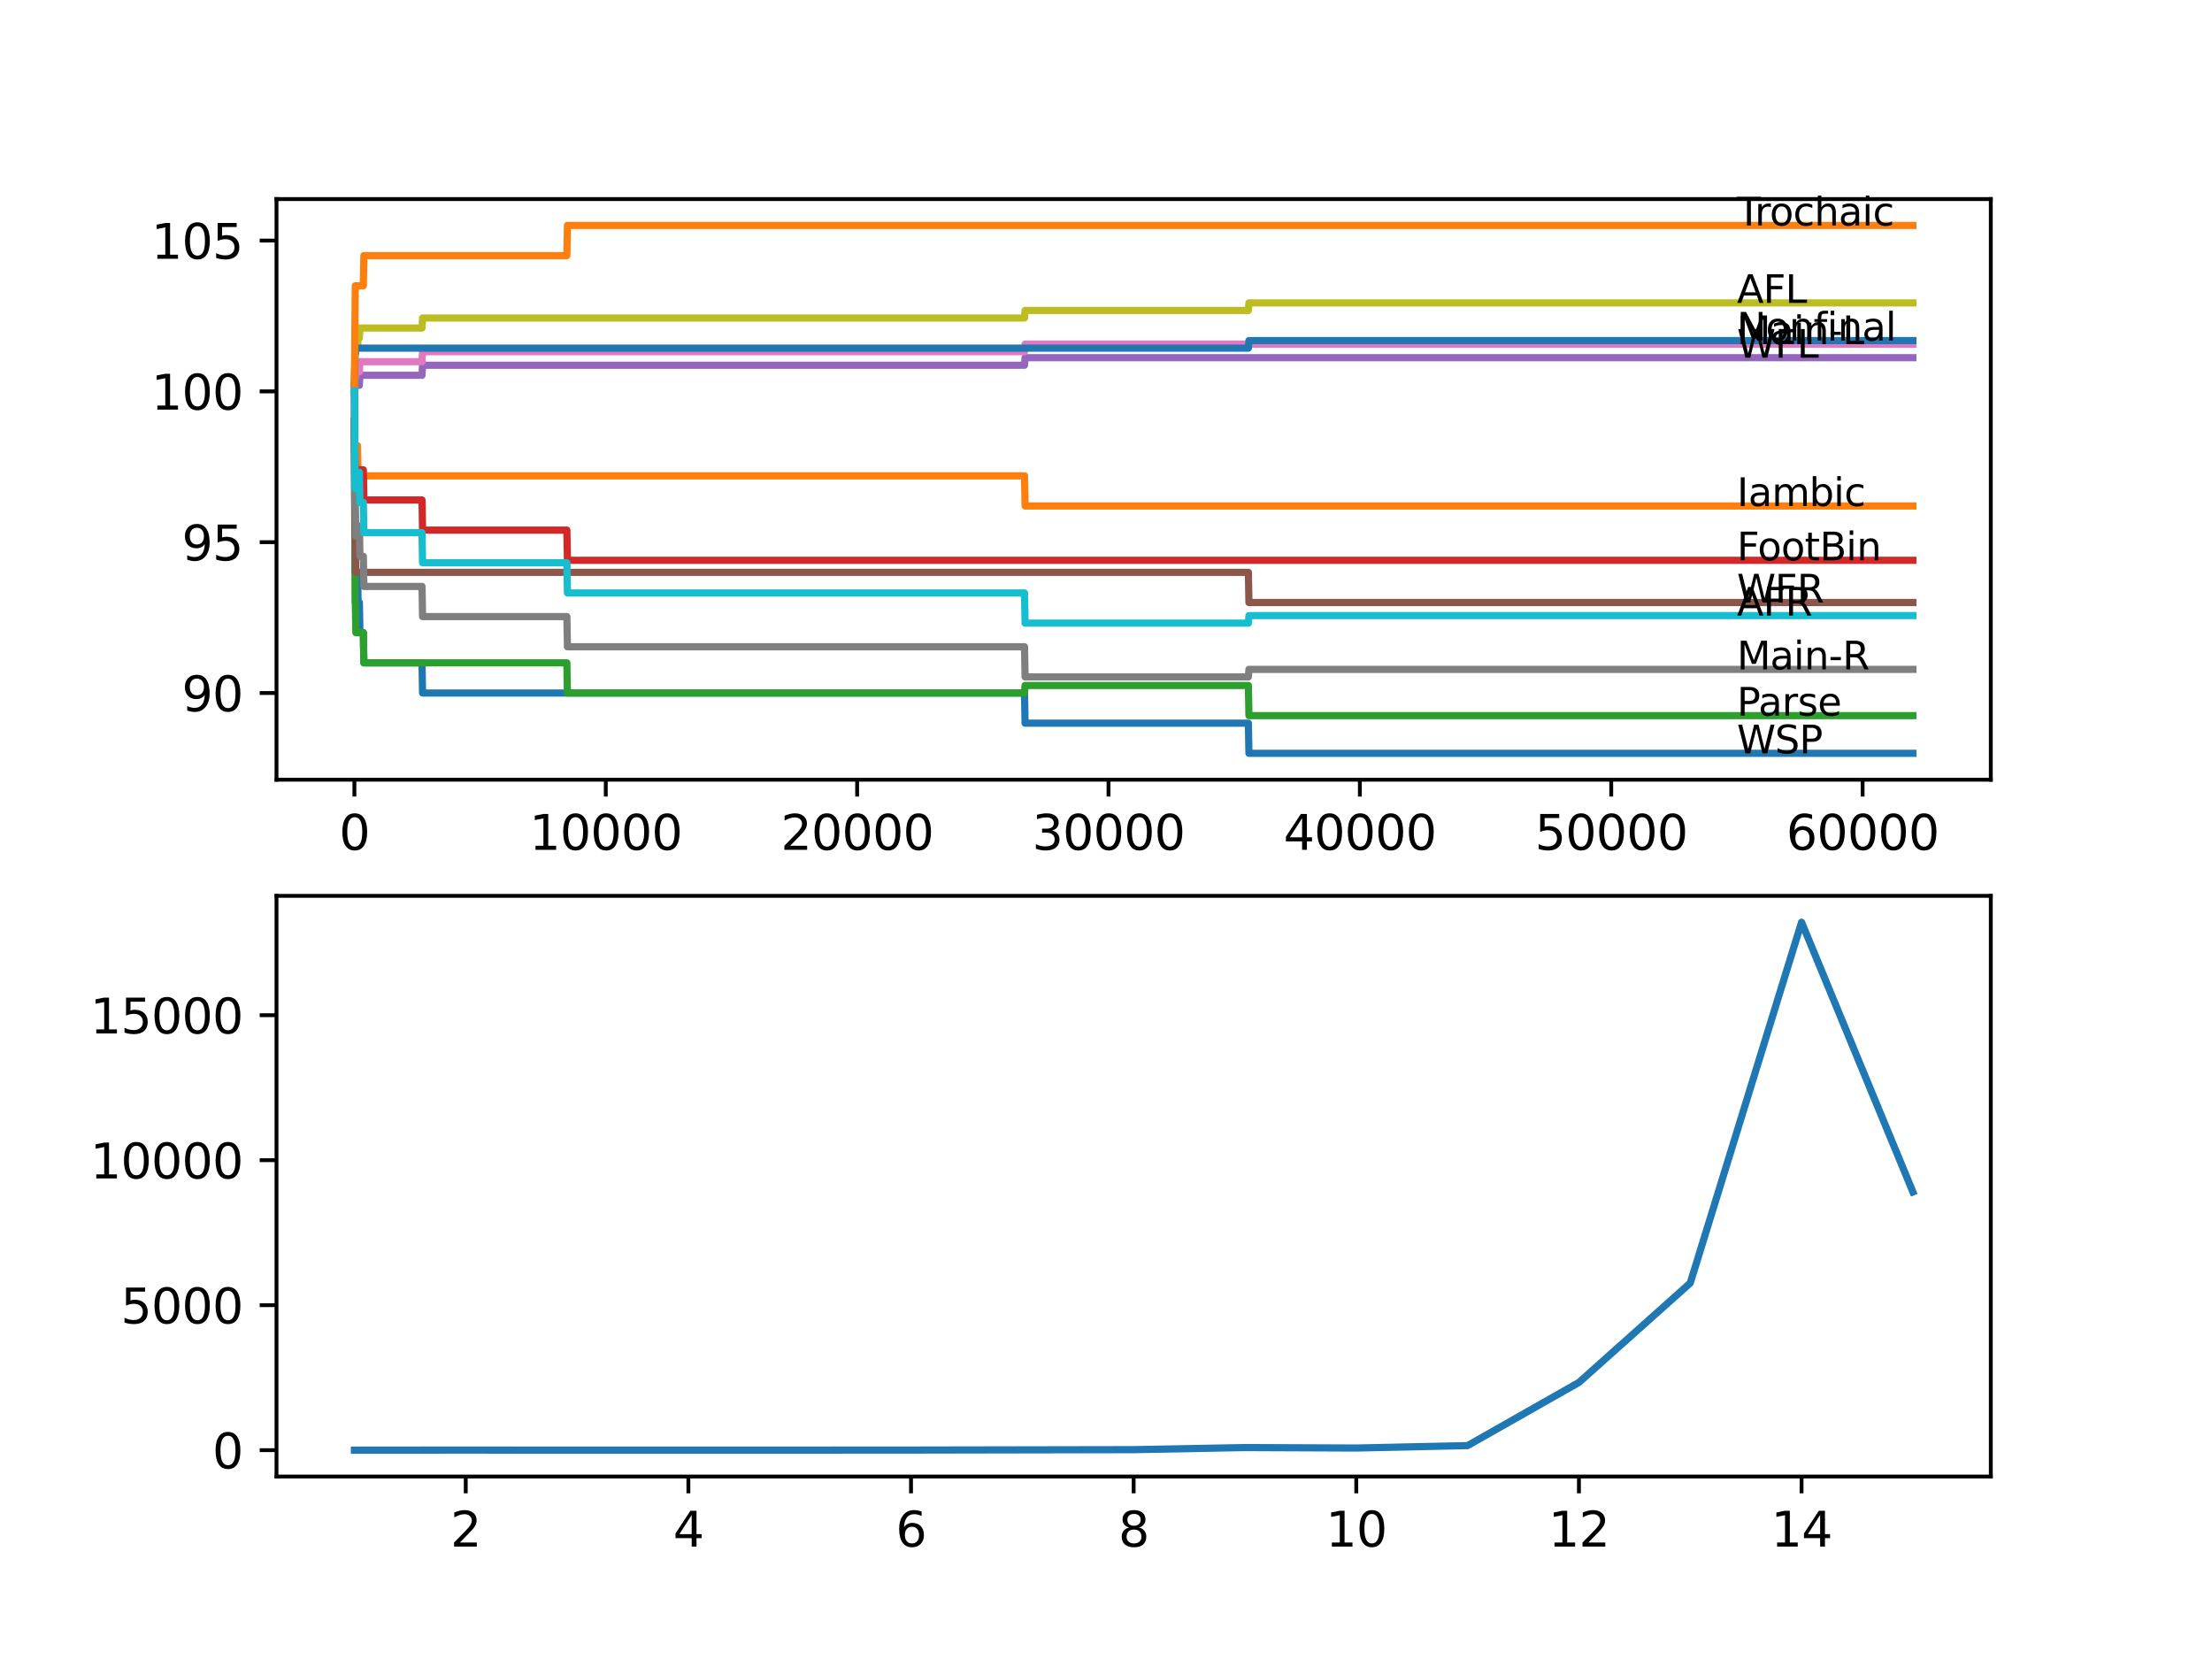 <?xml version="1.0" encoding="utf-8" standalone="no"?>
<!DOCTYPE svg PUBLIC "-//W3C//DTD SVG 1.1//EN"
  "http://www.w3.org/Graphics/SVG/1.1/DTD/svg11.dtd">
<svg xmlns:xlink="http://www.w3.org/1999/xlink" width="460.8pt" height="345.6pt" viewBox="0 0 460.8 345.6" xmlns="http://www.w3.org/2000/svg" version="1.1">
 <defs>
  <style type="text/css">*{stroke-linejoin: round; stroke-linecap: butt}</style>
 </defs>
 <g id="figure_1">
  <g id="patch_1">
   <path d="M 0 345.6 
L 460.8 345.6 
L 460.8 0 
L 0 0 
z
" style="fill: #ffffff"/>
  </g>
  <g id="axes_1">
   <g id="patch_2">
    <path d="M 57.6 162.432 
L 414.72 162.432 
L 414.72 41.472 
L 57.6 41.472 
z
" style="fill: #ffffff"/>
   </g>
   <g id="matplotlib.axis_1">
    <g id="xtick_1">
     <g id="line2d_1">
      <defs>
       <path id="m6a0c7e49e2" d="M 0 0 
L 0 3.5 
" style="stroke: #000000; stroke-width: 0.8"/>
      </defs>
      <g>
       <use xlink:href="#m6a0c7e49e2" x="73.827" y="162.432" style="stroke: #000000; stroke-width: 0.8"/>
      </g>
     </g>
     <g id="text_1">
      <!-- 0 -->
      <g transform="translate(70.646 177.03)scale(0.1 -0.1)">
       <defs>
        <path id="DejaVuSans-30" d="M 2034 4250 
Q 1547 4250 1301 3770 
Q 1056 3291 1056 2328 
Q 1056 1369 1301 889 
Q 1547 409 2034 409 
Q 2525 409 2770 889 
Q 3016 1369 3016 2328 
Q 3016 3291 2770 3770 
Q 2525 4250 2034 4250 
z
M 2034 4750 
Q 2819 4750 3233 4129 
Q 3647 3509 3647 2328 
Q 3647 1150 3233 529 
Q 2819 -91 2034 -91 
Q 1250 -91 836 529 
Q 422 1150 422 2328 
Q 422 3509 836 4129 
Q 1250 4750 2034 4750 
z
" transform="scale(0.016)"/>
       </defs>
       <use xlink:href="#DejaVuSans-30"/>
      </g>
     </g>
    </g>
    <g id="xtick_2">
     <g id="line2d_2">
      <g>
       <use xlink:href="#m6a0c7e49e2" x="126.192" y="162.432" style="stroke: #000000; stroke-width: 0.8"/>
      </g>
     </g>
     <g id="text_2">
      <!-- 10000 -->
      <g transform="translate(110.286 177.03)scale(0.1 -0.1)">
       <defs>
        <path id="DejaVuSans-31" d="M 794 531 
L 1825 531 
L 1825 4091 
L 703 3866 
L 703 4441 
L 1819 4666 
L 2450 4666 
L 2450 531 
L 3481 531 
L 3481 0 
L 794 0 
L 794 531 
z
" transform="scale(0.016)"/>
       </defs>
       <use xlink:href="#DejaVuSans-31"/>
       <use xlink:href="#DejaVuSans-30" x="63.623"/>
       <use xlink:href="#DejaVuSans-30" x="127.246"/>
       <use xlink:href="#DejaVuSans-30" x="190.869"/>
       <use xlink:href="#DejaVuSans-30" x="254.492"/>
      </g>
     </g>
    </g>
    <g id="xtick_3">
     <g id="line2d_3">
      <g>
       <use xlink:href="#m6a0c7e49e2" x="178.556" y="162.432" style="stroke: #000000; stroke-width: 0.8"/>
      </g>
     </g>
     <g id="text_3">
      <!-- 20000 -->
      <g transform="translate(162.65 177.03)scale(0.1 -0.1)">
       <defs>
        <path id="DejaVuSans-32" d="M 1228 531 
L 3431 531 
L 3431 0 
L 469 0 
L 469 531 
Q 828 903 1448 1529 
Q 2069 2156 2228 2338 
Q 2531 2678 2651 2914 
Q 2772 3150 2772 3378 
Q 2772 3750 2511 3984 
Q 2250 4219 1831 4219 
Q 1534 4219 1204 4116 
Q 875 4013 500 3803 
L 500 4441 
Q 881 4594 1212 4672 
Q 1544 4750 1819 4750 
Q 2544 4750 2975 4387 
Q 3406 4025 3406 3419 
Q 3406 3131 3298 2873 
Q 3191 2616 2906 2266 
Q 2828 2175 2409 1742 
Q 1991 1309 1228 531 
z
" transform="scale(0.016)"/>
       </defs>
       <use xlink:href="#DejaVuSans-32"/>
       <use xlink:href="#DejaVuSans-30" x="63.623"/>
       <use xlink:href="#DejaVuSans-30" x="127.246"/>
       <use xlink:href="#DejaVuSans-30" x="190.869"/>
       <use xlink:href="#DejaVuSans-30" x="254.492"/>
      </g>
     </g>
    </g>
    <g id="xtick_4">
     <g id="line2d_4">
      <g>
       <use xlink:href="#m6a0c7e49e2" x="230.921" y="162.432" style="stroke: #000000; stroke-width: 0.8"/>
      </g>
     </g>
     <g id="text_4">
      <!-- 30000 -->
      <g transform="translate(215.015 177.03)scale(0.1 -0.1)">
       <defs>
        <path id="DejaVuSans-33" d="M 2597 2516 
Q 3050 2419 3304 2112 
Q 3559 1806 3559 1356 
Q 3559 666 3084 287 
Q 2609 -91 1734 -91 
Q 1441 -91 1130 -33 
Q 819 25 488 141 
L 488 750 
Q 750 597 1062 519 
Q 1375 441 1716 441 
Q 2309 441 2620 675 
Q 2931 909 2931 1356 
Q 2931 1769 2642 2001 
Q 2353 2234 1838 2234 
L 1294 2234 
L 1294 2753 
L 1863 2753 
Q 2328 2753 2575 2939 
Q 2822 3125 2822 3475 
Q 2822 3834 2567 4026 
Q 2313 4219 1838 4219 
Q 1578 4219 1281 4162 
Q 984 4106 628 3988 
L 628 4550 
Q 988 4650 1302 4700 
Q 1616 4750 1894 4750 
Q 2613 4750 3031 4423 
Q 3450 4097 3450 3541 
Q 3450 3153 3228 2886 
Q 3006 2619 2597 2516 
z
" transform="scale(0.016)"/>
       </defs>
       <use xlink:href="#DejaVuSans-33"/>
       <use xlink:href="#DejaVuSans-30" x="63.623"/>
       <use xlink:href="#DejaVuSans-30" x="127.246"/>
       <use xlink:href="#DejaVuSans-30" x="190.869"/>
       <use xlink:href="#DejaVuSans-30" x="254.492"/>
      </g>
     </g>
    </g>
    <g id="xtick_5">
     <g id="line2d_5">
      <g>
       <use xlink:href="#m6a0c7e49e2" x="283.285" y="162.432" style="stroke: #000000; stroke-width: 0.8"/>
      </g>
     </g>
     <g id="text_5">
      <!-- 40000 -->
      <g transform="translate(267.379 177.03)scale(0.1 -0.1)">
       <defs>
        <path id="DejaVuSans-34" d="M 2419 4116 
L 825 1625 
L 2419 1625 
L 2419 4116 
z
M 2253 4666 
L 3047 4666 
L 3047 1625 
L 3713 1625 
L 3713 1100 
L 3047 1100 
L 3047 0 
L 2419 0 
L 2419 1100 
L 313 1100 
L 313 1709 
L 2253 4666 
z
" transform="scale(0.016)"/>
       </defs>
       <use xlink:href="#DejaVuSans-34"/>
       <use xlink:href="#DejaVuSans-30" x="63.623"/>
       <use xlink:href="#DejaVuSans-30" x="127.246"/>
       <use xlink:href="#DejaVuSans-30" x="190.869"/>
       <use xlink:href="#DejaVuSans-30" x="254.492"/>
      </g>
     </g>
    </g>
    <g id="xtick_6">
     <g id="line2d_6">
      <g>
       <use xlink:href="#m6a0c7e49e2" x="335.65" y="162.432" style="stroke: #000000; stroke-width: 0.8"/>
      </g>
     </g>
     <g id="text_6">
      <!-- 50000 -->
      <g transform="translate(319.744 177.03)scale(0.1 -0.1)">
       <defs>
        <path id="DejaVuSans-35" d="M 691 4666 
L 3169 4666 
L 3169 4134 
L 1269 4134 
L 1269 2991 
Q 1406 3038 1543 3061 
Q 1681 3084 1819 3084 
Q 2600 3084 3056 2656 
Q 3513 2228 3513 1497 
Q 3513 744 3044 326 
Q 2575 -91 1722 -91 
Q 1428 -91 1123 -41 
Q 819 9 494 109 
L 494 744 
Q 775 591 1075 516 
Q 1375 441 1709 441 
Q 2250 441 2565 725 
Q 2881 1009 2881 1497 
Q 2881 1984 2565 2268 
Q 2250 2553 1709 2553 
Q 1456 2553 1204 2497 
Q 953 2441 691 2322 
L 691 4666 
z
" transform="scale(0.016)"/>
       </defs>
       <use xlink:href="#DejaVuSans-35"/>
       <use xlink:href="#DejaVuSans-30" x="63.623"/>
       <use xlink:href="#DejaVuSans-30" x="127.246"/>
       <use xlink:href="#DejaVuSans-30" x="190.869"/>
       <use xlink:href="#DejaVuSans-30" x="254.492"/>
      </g>
     </g>
    </g>
    <g id="xtick_7">
     <g id="line2d_7">
      <g>
       <use xlink:href="#m6a0c7e49e2" x="388.014" y="162.432" style="stroke: #000000; stroke-width: 0.8"/>
      </g>
     </g>
     <g id="text_7">
      <!-- 60000 -->
      <g transform="translate(372.108 177.03)scale(0.1 -0.1)">
       <defs>
        <path id="DejaVuSans-36" d="M 2113 2584 
Q 1688 2584 1439 2293 
Q 1191 2003 1191 1497 
Q 1191 994 1439 701 
Q 1688 409 2113 409 
Q 2538 409 2786 701 
Q 3034 994 3034 1497 
Q 3034 2003 2786 2293 
Q 2538 2584 2113 2584 
z
M 3366 4563 
L 3366 3988 
Q 3128 4100 2886 4159 
Q 2644 4219 2406 4219 
Q 1781 4219 1451 3797 
Q 1122 3375 1075 2522 
Q 1259 2794 1537 2939 
Q 1816 3084 2150 3084 
Q 2853 3084 3261 2657 
Q 3669 2231 3669 1497 
Q 3669 778 3244 343 
Q 2819 -91 2113 -91 
Q 1303 -91 875 529 
Q 447 1150 447 2328 
Q 447 3434 972 4092 
Q 1497 4750 2381 4750 
Q 2619 4750 2861 4703 
Q 3103 4656 3366 4563 
z
" transform="scale(0.016)"/>
       </defs>
       <use xlink:href="#DejaVuSans-36"/>
       <use xlink:href="#DejaVuSans-30" x="63.623"/>
       <use xlink:href="#DejaVuSans-30" x="127.246"/>
       <use xlink:href="#DejaVuSans-30" x="190.869"/>
       <use xlink:href="#DejaVuSans-30" x="254.492"/>
      </g>
     </g>
    </g>
   </g>
   <g id="matplotlib.axis_2">
    <g id="ytick_1">
     <g id="line2d_8">
      <defs>
       <path id="ma5c529687f" d="M 0 0 
L -3.5 0 
" style="stroke: #000000; stroke-width: 0.8"/>
      </defs>
      <g>
       <use xlink:href="#ma5c529687f" x="57.6" y="144.367" style="stroke: #000000; stroke-width: 0.8"/>
      </g>
     </g>
     <g id="text_8">
      <!-- 90 -->
      <g transform="translate(37.875 148.166)scale(0.1 -0.1)">
       <defs>
        <path id="DejaVuSans-39" d="M 703 97 
L 703 672 
Q 941 559 1184 500 
Q 1428 441 1663 441 
Q 2288 441 2617 861 
Q 2947 1281 2994 2138 
Q 2813 1869 2534 1725 
Q 2256 1581 1919 1581 
Q 1219 1581 811 2004 
Q 403 2428 403 3163 
Q 403 3881 828 4315 
Q 1253 4750 1959 4750 
Q 2769 4750 3195 4129 
Q 3622 3509 3622 2328 
Q 3622 1225 3098 567 
Q 2575 -91 1691 -91 
Q 1453 -91 1209 -44 
Q 966 3 703 97 
z
M 1959 2075 
Q 2384 2075 2632 2365 
Q 2881 2656 2881 3163 
Q 2881 3666 2632 3958 
Q 2384 4250 1959 4250 
Q 1534 4250 1286 3958 
Q 1038 3666 1038 3163 
Q 1038 2656 1286 2365 
Q 1534 2075 1959 2075 
z
" transform="scale(0.016)"/>
       </defs>
       <use xlink:href="#DejaVuSans-39"/>
       <use xlink:href="#DejaVuSans-30" x="63.623"/>
      </g>
     </g>
    </g>
    <g id="ytick_2">
     <g id="line2d_9">
      <g>
       <use xlink:href="#ma5c529687f" x="57.6" y="112.948" style="stroke: #000000; stroke-width: 0.8"/>
      </g>
     </g>
     <g id="text_9">
      <!-- 95 -->
      <g transform="translate(37.875 116.748)scale(0.1 -0.1)">
       <use xlink:href="#DejaVuSans-39"/>
       <use xlink:href="#DejaVuSans-35" x="63.623"/>
      </g>
     </g>
    </g>
    <g id="ytick_3">
     <g id="line2d_10">
      <g>
       <use xlink:href="#ma5c529687f" x="57.6" y="81.53" style="stroke: #000000; stroke-width: 0.8"/>
      </g>
     </g>
     <g id="text_10">
      <!-- 100 -->
      <g transform="translate(31.512 85.329)scale(0.1 -0.1)">
       <use xlink:href="#DejaVuSans-31"/>
       <use xlink:href="#DejaVuSans-30" x="63.623"/>
       <use xlink:href="#DejaVuSans-30" x="127.246"/>
      </g>
     </g>
    </g>
    <g id="ytick_4">
     <g id="line2d_11">
      <g>
       <use xlink:href="#ma5c529687f" x="57.6" y="50.112" style="stroke: #000000; stroke-width: 0.8"/>
      </g>
     </g>
     <g id="text_11">
      <!-- 105 -->
      <g transform="translate(31.512 53.911)scale(0.1 -0.1)">
       <use xlink:href="#DejaVuSans-31"/>
       <use xlink:href="#DejaVuSans-30" x="63.623"/>
       <use xlink:href="#DejaVuSans-35" x="127.246"/>
      </g>
     </g>
    </g>
   </g>
   <g id="line2d_12">
    <path d="M 73.833 87.814 
L 73.969 119.232 
L 74.482 119.232 
L 74.597 125.516 
L 74.864 125.516 
L 74.98 131.799 
L 75.686 131.799 
L 75.802 138.083 
L 87.914 138.083 
L 88.029 144.367 
L 213.426 144.367 
L 213.541 150.65 
L 260.062 150.65 
L 260.177 156.934 
L 398.487 156.934 
L 398.487 156.934 
" clip-path="url(#p6eec774746)" style="fill: none; stroke: #1f77b4; stroke-width: 1.5; stroke-linecap: square"/>
   </g>
   <g id="line2d_13">
    <path d="M 73.833 87.814 
L 73.854 87.814 
L 73.859 94.097 
L 73.969 92.841 
L 74.482 92.841 
L 74.597 99.124 
L 213.426 99.124 
L 213.541 105.408 
L 398.487 105.408 
L 398.487 105.408 
" clip-path="url(#p6eec774746)" style="fill: none; stroke: #ff7f0e; stroke-width: 1.5; stroke-linecap: square"/>
   </g>
   <g id="line2d_14">
    <path d="M 73.833 87.814 
L 73.974 125.516 
L 74.016 125.516 
L 74.131 131.799 
L 75.686 131.799 
L 75.802 138.083 
L 118.091 138.083 
L 118.206 144.367 
L 213.426 144.367 
L 213.541 142.796 
L 260.062 142.796 
L 260.177 149.079 
L 398.487 149.079 
L 398.487 149.079 
" clip-path="url(#p6eec774746)" style="fill: none; stroke: #2ca02c; stroke-width: 1.5; stroke-linecap: square"/>
   </g>
   <g id="line2d_15">
    <path d="M 73.833 81.53 
L 73.958 99.124 
L 74.016 99.124 
L 74.131 97.868 
L 75.686 97.868 
L 75.802 104.151 
L 87.914 104.151 
L 88.029 110.435 
L 118.091 110.435 
L 118.206 116.719 
L 398.487 116.719 
L 398.487 116.719 
" clip-path="url(#p6eec774746)" style="fill: none; stroke: #d62728; stroke-width: 1.5; stroke-linecap: square"/>
   </g>
   <g id="line2d_16">
    <path d="M 73.833 81.53 
L 73.859 81.53 
L 73.974 80.273 
L 74.864 80.273 
L 74.98 78.179 
L 87.914 78.179 
L 88.029 76.084 
L 213.426 76.084 
L 213.541 74.513 
L 398.487 74.513 
L 398.487 74.513 
" clip-path="url(#p6eec774746)" style="fill: none; stroke: #9467bd; stroke-width: 1.5; stroke-linecap: square"/>
   </g>
   <g id="line2d_17">
    <path d="M 73.833 87.814 
L 73.964 112.948 
L 74.016 112.948 
L 74.131 119.232 
L 260.062 119.232 
L 260.177 125.516 
L 398.487 125.516 
L 398.487 125.516 
" clip-path="url(#p6eec774746)" style="fill: none; stroke: #8c564b; stroke-width: 1.5; stroke-linecap: square"/>
   </g>
   <g id="line2d_18">
    <path d="M 73.833 81.53 
L 73.953 78.703 
L 74.016 78.703 
L 74.131 77.446 
L 74.864 77.446 
L 74.98 75.351 
L 87.914 75.351 
L 88.029 73.257 
L 213.426 73.257 
L 213.541 71.686 
L 398.487 71.686 
L 398.487 71.686 
" clip-path="url(#p6eec774746)" style="fill: none; stroke: #e377c2; stroke-width: 1.5; stroke-linecap: square"/>
   </g>
   <g id="line2d_19">
    <path d="M 73.833 81.53 
L 73.964 105.408 
L 74.016 105.408 
L 74.131 111.692 
L 74.482 111.692 
L 74.597 109.597 
L 74.864 109.597 
L 74.98 115.881 
L 75.686 115.881 
L 75.802 122.164 
L 87.914 122.164 
L 88.029 128.448 
L 118.091 128.448 
L 118.206 134.732 
L 213.426 134.732 
L 213.541 141.015 
L 260.062 141.015 
L 260.177 139.444 
L 398.487 139.444 
L 398.487 139.444 
" clip-path="url(#p6eec774746)" style="fill: none; stroke: #7f7f7f; stroke-width: 1.5; stroke-linecap: square"/>
   </g>
   <g id="line2d_20">
    <path d="M 73.833 79.959 
L 73.964 73.78 
L 74.016 73.78 
L 74.131 72.524 
L 74.482 72.524 
L 74.597 70.429 
L 74.864 70.429 
L 74.98 68.335 
L 87.914 68.335 
L 88.029 66.24 
L 213.426 66.24 
L 213.541 64.669 
L 260.062 64.669 
L 260.177 63.098 
L 398.487 63.098 
L 398.487 63.098 
" clip-path="url(#p6eec774746)" style="fill: none; stroke: #bcbd22; stroke-width: 1.5; stroke-linecap: square"/>
   </g>
   <g id="line2d_21">
    <path d="M 73.833 79.959 
L 73.958 101.743 
L 74.016 101.743 
L 74.131 100.486 
L 74.482 100.486 
L 74.597 98.391 
L 74.864 98.391 
L 74.98 104.675 
L 75.686 104.675 
L 75.802 110.959 
L 87.914 110.959 
L 88.029 117.242 
L 118.091 117.242 
L 118.206 123.526 
L 213.426 123.526 
L 213.541 129.809 
L 260.062 129.809 
L 260.177 128.239 
L 398.487 128.239 
L 398.487 128.239 
" clip-path="url(#p6eec774746)" style="fill: none; stroke: #17becf; stroke-width: 1.5; stroke-linecap: square"/>
   </g>
   <g id="line2d_22">
    <path d="M 73.833 79.959 
L 73.964 73.78 
L 74.016 73.78 
L 74.131 72.524 
L 260.062 72.524 
L 260.177 70.953 
L 398.487 70.953 
L 398.487 70.953 
" clip-path="url(#p6eec774746)" style="fill: none; stroke: #1f77b4; stroke-width: 1.5; stroke-linecap: square"/>
   </g>
   <g id="line2d_23">
    <path d="M 73.833 79.959 
L 74.011 59.537 
L 75.686 59.537 
L 75.802 53.254 
L 118.091 53.254 
L 118.206 46.97 
L 398.487 46.97 
L 398.487 46.97 
" clip-path="url(#p6eec774746)" style="fill: none; stroke: #ff7f0e; stroke-width: 1.5; stroke-linecap: square"/>
   </g>
   <g id="patch_3">
    <path d="M 57.6 162.432 
L 57.6 41.472 
" style="fill: none; stroke: #000000; stroke-width: 0.8; stroke-linejoin: miter; stroke-linecap: square"/>
   </g>
   <g id="patch_4">
    <path d="M 414.72 162.432 
L 414.72 41.472 
" style="fill: none; stroke: #000000; stroke-width: 0.8; stroke-linejoin: miter; stroke-linecap: square"/>
   </g>
   <g id="patch_5">
    <path d="M 57.6 162.432 
L 414.72 162.432 
" style="fill: none; stroke: #000000; stroke-width: 0.8; stroke-linejoin: miter; stroke-linecap: square"/>
   </g>
   <g id="patch_6">
    <path d="M 57.6 41.472 
L 414.72 41.472 
" style="fill: none; stroke: #000000; stroke-width: 0.8; stroke-linejoin: miter; stroke-linecap: square"/>
   </g>
   <g id="text_12">
    <!-- WSP -->
    <g transform="translate(361.832 156.934)scale(0.08 -0.08)">
     <defs>
      <path id="DejaVuSans-57" d="M 213 4666 
L 850 4666 
L 1831 722 
L 2809 4666 
L 3519 4666 
L 4500 722 
L 5478 4666 
L 6119 4666 
L 4947 0 
L 4153 0 
L 3169 4050 
L 2175 0 
L 1381 0 
L 213 4666 
z
" transform="scale(0.016)"/>
      <path id="DejaVuSans-53" d="M 3425 4513 
L 3425 3897 
Q 3066 4069 2747 4153 
Q 2428 4238 2131 4238 
Q 1616 4238 1336 4038 
Q 1056 3838 1056 3469 
Q 1056 3159 1242 3001 
Q 1428 2844 1947 2747 
L 2328 2669 
Q 3034 2534 3370 2195 
Q 3706 1856 3706 1288 
Q 3706 609 3251 259 
Q 2797 -91 1919 -91 
Q 1588 -91 1214 -16 
Q 841 59 441 206 
L 441 856 
Q 825 641 1194 531 
Q 1563 422 1919 422 
Q 2459 422 2753 634 
Q 3047 847 3047 1241 
Q 3047 1584 2836 1778 
Q 2625 1972 2144 2069 
L 1759 2144 
Q 1053 2284 737 2584 
Q 422 2884 422 3419 
Q 422 4038 858 4394 
Q 1294 4750 2059 4750 
Q 2388 4750 2728 4690 
Q 3069 4631 3425 4513 
z
" transform="scale(0.016)"/>
      <path id="DejaVuSans-50" d="M 1259 4147 
L 1259 2394 
L 2053 2394 
Q 2494 2394 2734 2622 
Q 2975 2850 2975 3272 
Q 2975 3691 2734 3919 
Q 2494 4147 2053 4147 
L 1259 4147 
z
M 628 4666 
L 2053 4666 
Q 2838 4666 3239 4311 
Q 3641 3956 3641 3272 
Q 3641 2581 3239 2228 
Q 2838 1875 2053 1875 
L 1259 1875 
L 1259 0 
L 628 0 
L 628 4666 
z
" transform="scale(0.016)"/>
     </defs>
     <use xlink:href="#DejaVuSans-57"/>
     <use xlink:href="#DejaVuSans-53" x="98.877"/>
     <use xlink:href="#DejaVuSans-50" x="162.354"/>
    </g>
   </g>
   <g id="text_13">
    <!-- Iambic -->
    <g transform="translate(361.832 105.408)scale(0.08 -0.08)">
     <defs>
      <path id="DejaVuSans-49" d="M 628 4666 
L 1259 4666 
L 1259 0 
L 628 0 
L 628 4666 
z
" transform="scale(0.016)"/>
      <path id="DejaVuSans-61" d="M 2194 1759 
Q 1497 1759 1228 1600 
Q 959 1441 959 1056 
Q 959 750 1161 570 
Q 1363 391 1709 391 
Q 2188 391 2477 730 
Q 2766 1069 2766 1631 
L 2766 1759 
L 2194 1759 
z
M 3341 1997 
L 3341 0 
L 2766 0 
L 2766 531 
Q 2569 213 2275 61 
Q 1981 -91 1556 -91 
Q 1019 -91 701 211 
Q 384 513 384 1019 
Q 384 1609 779 1909 
Q 1175 2209 1959 2209 
L 2766 2209 
L 2766 2266 
Q 2766 2663 2505 2880 
Q 2244 3097 1772 3097 
Q 1472 3097 1187 3025 
Q 903 2953 641 2809 
L 641 3341 
Q 956 3463 1253 3523 
Q 1550 3584 1831 3584 
Q 2591 3584 2966 3190 
Q 3341 2797 3341 1997 
z
" transform="scale(0.016)"/>
      <path id="DejaVuSans-6d" d="M 3328 2828 
Q 3544 3216 3844 3400 
Q 4144 3584 4550 3584 
Q 5097 3584 5394 3201 
Q 5691 2819 5691 2113 
L 5691 0 
L 5113 0 
L 5113 2094 
Q 5113 2597 4934 2840 
Q 4756 3084 4391 3084 
Q 3944 3084 3684 2787 
Q 3425 2491 3425 1978 
L 3425 0 
L 2847 0 
L 2847 2094 
Q 2847 2600 2669 2842 
Q 2491 3084 2119 3084 
Q 1678 3084 1418 2786 
Q 1159 2488 1159 1978 
L 1159 0 
L 581 0 
L 581 3500 
L 1159 3500 
L 1159 2956 
Q 1356 3278 1631 3431 
Q 1906 3584 2284 3584 
Q 2666 3584 2933 3390 
Q 3200 3197 3328 2828 
z
" transform="scale(0.016)"/>
      <path id="DejaVuSans-62" d="M 3116 1747 
Q 3116 2381 2855 2742 
Q 2594 3103 2138 3103 
Q 1681 3103 1420 2742 
Q 1159 2381 1159 1747 
Q 1159 1113 1420 752 
Q 1681 391 2138 391 
Q 2594 391 2855 752 
Q 3116 1113 3116 1747 
z
M 1159 2969 
Q 1341 3281 1617 3432 
Q 1894 3584 2278 3584 
Q 2916 3584 3314 3078 
Q 3713 2572 3713 1747 
Q 3713 922 3314 415 
Q 2916 -91 2278 -91 
Q 1894 -91 1617 61 
Q 1341 213 1159 525 
L 1159 0 
L 581 0 
L 581 4863 
L 1159 4863 
L 1159 2969 
z
" transform="scale(0.016)"/>
      <path id="DejaVuSans-69" d="M 603 3500 
L 1178 3500 
L 1178 0 
L 603 0 
L 603 3500 
z
M 603 4863 
L 1178 4863 
L 1178 4134 
L 603 4134 
L 603 4863 
z
" transform="scale(0.016)"/>
      <path id="DejaVuSans-63" d="M 3122 3366 
L 3122 2828 
Q 2878 2963 2633 3030 
Q 2388 3097 2138 3097 
Q 1578 3097 1268 2742 
Q 959 2388 959 1747 
Q 959 1106 1268 751 
Q 1578 397 2138 397 
Q 2388 397 2633 464 
Q 2878 531 3122 666 
L 3122 134 
Q 2881 22 2623 -34 
Q 2366 -91 2075 -91 
Q 1284 -91 818 406 
Q 353 903 353 1747 
Q 353 2603 823 3093 
Q 1294 3584 2113 3584 
Q 2378 3584 2631 3529 
Q 2884 3475 3122 3366 
z
" transform="scale(0.016)"/>
     </defs>
     <use xlink:href="#DejaVuSans-49"/>
     <use xlink:href="#DejaVuSans-61" x="29.492"/>
     <use xlink:href="#DejaVuSans-6d" x="90.771"/>
     <use xlink:href="#DejaVuSans-62" x="188.184"/>
     <use xlink:href="#DejaVuSans-69" x="251.66"/>
     <use xlink:href="#DejaVuSans-63" x="279.443"/>
    </g>
   </g>
   <g id="text_14">
    <!-- Parse -->
    <g transform="translate(361.832 149.079)scale(0.08 -0.08)">
     <defs>
      <path id="DejaVuSans-72" d="M 2631 2963 
Q 2534 3019 2420 3045 
Q 2306 3072 2169 3072 
Q 1681 3072 1420 2755 
Q 1159 2438 1159 1844 
L 1159 0 
L 581 0 
L 581 3500 
L 1159 3500 
L 1159 2956 
Q 1341 3275 1631 3429 
Q 1922 3584 2338 3584 
Q 2397 3584 2469 3576 
Q 2541 3569 2628 3553 
L 2631 2963 
z
" transform="scale(0.016)"/>
      <path id="DejaVuSans-73" d="M 2834 3397 
L 2834 2853 
Q 2591 2978 2328 3040 
Q 2066 3103 1784 3103 
Q 1356 3103 1142 2972 
Q 928 2841 928 2578 
Q 928 2378 1081 2264 
Q 1234 2150 1697 2047 
L 1894 2003 
Q 2506 1872 2764 1633 
Q 3022 1394 3022 966 
Q 3022 478 2636 193 
Q 2250 -91 1575 -91 
Q 1294 -91 989 -36 
Q 684 19 347 128 
L 347 722 
Q 666 556 975 473 
Q 1284 391 1588 391 
Q 1994 391 2212 530 
Q 2431 669 2431 922 
Q 2431 1156 2273 1281 
Q 2116 1406 1581 1522 
L 1381 1569 
Q 847 1681 609 1914 
Q 372 2147 372 2553 
Q 372 3047 722 3315 
Q 1072 3584 1716 3584 
Q 2034 3584 2315 3537 
Q 2597 3491 2834 3397 
z
" transform="scale(0.016)"/>
      <path id="DejaVuSans-65" d="M 3597 1894 
L 3597 1613 
L 953 1613 
Q 991 1019 1311 708 
Q 1631 397 2203 397 
Q 2534 397 2845 478 
Q 3156 559 3463 722 
L 3463 178 
Q 3153 47 2828 -22 
Q 2503 -91 2169 -91 
Q 1331 -91 842 396 
Q 353 884 353 1716 
Q 353 2575 817 3079 
Q 1281 3584 2069 3584 
Q 2775 3584 3186 3129 
Q 3597 2675 3597 1894 
z
M 3022 2063 
Q 3016 2534 2758 2815 
Q 2500 3097 2075 3097 
Q 1594 3097 1305 2825 
Q 1016 2553 972 2059 
L 3022 2063 
z
" transform="scale(0.016)"/>
     </defs>
     <use xlink:href="#DejaVuSans-50"/>
     <use xlink:href="#DejaVuSans-61" x="55.803"/>
     <use xlink:href="#DejaVuSans-72" x="117.082"/>
     <use xlink:href="#DejaVuSans-73" x="158.195"/>
     <use xlink:href="#DejaVuSans-65" x="210.295"/>
    </g>
   </g>
   <g id="text_15">
    <!-- FootBin -->
    <g transform="translate(361.832 116.719)scale(0.08 -0.08)">
     <defs>
      <path id="DejaVuSans-46" d="M 628 4666 
L 3309 4666 
L 3309 4134 
L 1259 4134 
L 1259 2759 
L 3109 2759 
L 3109 2228 
L 1259 2228 
L 1259 0 
L 628 0 
L 628 4666 
z
" transform="scale(0.016)"/>
      <path id="DejaVuSans-6f" d="M 1959 3097 
Q 1497 3097 1228 2736 
Q 959 2375 959 1747 
Q 959 1119 1226 758 
Q 1494 397 1959 397 
Q 2419 397 2687 759 
Q 2956 1122 2956 1747 
Q 2956 2369 2687 2733 
Q 2419 3097 1959 3097 
z
M 1959 3584 
Q 2709 3584 3137 3096 
Q 3566 2609 3566 1747 
Q 3566 888 3137 398 
Q 2709 -91 1959 -91 
Q 1206 -91 779 398 
Q 353 888 353 1747 
Q 353 2609 779 3096 
Q 1206 3584 1959 3584 
z
" transform="scale(0.016)"/>
      <path id="DejaVuSans-74" d="M 1172 4494 
L 1172 3500 
L 2356 3500 
L 2356 3053 
L 1172 3053 
L 1172 1153 
Q 1172 725 1289 603 
Q 1406 481 1766 481 
L 2356 481 
L 2356 0 
L 1766 0 
Q 1100 0 847 248 
Q 594 497 594 1153 
L 594 3053 
L 172 3053 
L 172 3500 
L 594 3500 
L 594 4494 
L 1172 4494 
z
" transform="scale(0.016)"/>
      <path id="DejaVuSans-42" d="M 1259 2228 
L 1259 519 
L 2272 519 
Q 2781 519 3026 730 
Q 3272 941 3272 1375 
Q 3272 1813 3026 2020 
Q 2781 2228 2272 2228 
L 1259 2228 
z
M 1259 4147 
L 1259 2741 
L 2194 2741 
Q 2656 2741 2882 2914 
Q 3109 3088 3109 3444 
Q 3109 3797 2882 3972 
Q 2656 4147 2194 4147 
L 1259 4147 
z
M 628 4666 
L 2241 4666 
Q 2963 4666 3353 4366 
Q 3744 4066 3744 3513 
Q 3744 3084 3544 2831 
Q 3344 2578 2956 2516 
Q 3422 2416 3680 2098 
Q 3938 1781 3938 1306 
Q 3938 681 3513 340 
Q 3088 0 2303 0 
L 628 0 
L 628 4666 
z
" transform="scale(0.016)"/>
      <path id="DejaVuSans-6e" d="M 3513 2113 
L 3513 0 
L 2938 0 
L 2938 2094 
Q 2938 2591 2744 2837 
Q 2550 3084 2163 3084 
Q 1697 3084 1428 2787 
Q 1159 2491 1159 1978 
L 1159 0 
L 581 0 
L 581 3500 
L 1159 3500 
L 1159 2956 
Q 1366 3272 1645 3428 
Q 1925 3584 2291 3584 
Q 2894 3584 3203 3211 
Q 3513 2838 3513 2113 
z
" transform="scale(0.016)"/>
     </defs>
     <use xlink:href="#DejaVuSans-46"/>
     <use xlink:href="#DejaVuSans-6f" x="53.895"/>
     <use xlink:href="#DejaVuSans-6f" x="115.076"/>
     <use xlink:href="#DejaVuSans-74" x="176.258"/>
     <use xlink:href="#DejaVuSans-42" x="215.467"/>
     <use xlink:href="#DejaVuSans-69" x="284.07"/>
     <use xlink:href="#DejaVuSans-6e" x="311.854"/>
    </g>
   </g>
   <g id="text_16">
    <!-- WFL -->
    <g transform="translate(361.832 74.513)scale(0.08 -0.08)">
     <defs>
      <path id="DejaVuSans-4c" d="M 628 4666 
L 1259 4666 
L 1259 531 
L 3531 531 
L 3531 0 
L 628 0 
L 628 4666 
z
" transform="scale(0.016)"/>
     </defs>
     <use xlink:href="#DejaVuSans-57"/>
     <use xlink:href="#DejaVuSans-46" x="98.877"/>
     <use xlink:href="#DejaVuSans-4c" x="156.396"/>
    </g>
   </g>
   <g id="text_17">
    <!-- WFR -->
    <g transform="translate(361.832 125.516)scale(0.08 -0.08)">
     <defs>
      <path id="DejaVuSans-52" d="M 2841 2188 
Q 3044 2119 3236 1894 
Q 3428 1669 3622 1275 
L 4263 0 
L 3584 0 
L 2988 1197 
Q 2756 1666 2539 1819 
Q 2322 1972 1947 1972 
L 1259 1972 
L 1259 0 
L 628 0 
L 628 4666 
L 2053 4666 
Q 2853 4666 3247 4331 
Q 3641 3997 3641 3322 
Q 3641 2881 3436 2590 
Q 3231 2300 2841 2188 
z
M 1259 4147 
L 1259 2491 
L 2053 2491 
Q 2509 2491 2742 2702 
Q 2975 2913 2975 3322 
Q 2975 3731 2742 3939 
Q 2509 4147 2053 4147 
L 1259 4147 
z
" transform="scale(0.016)"/>
     </defs>
     <use xlink:href="#DejaVuSans-57"/>
     <use xlink:href="#DejaVuSans-46" x="98.877"/>
     <use xlink:href="#DejaVuSans-52" x="156.396"/>
    </g>
   </g>
   <g id="text_18">
    <!-- Main-L -->
    <g transform="translate(361.832 71.686)scale(0.08 -0.08)">
     <defs>
      <path id="DejaVuSans-4d" d="M 628 4666 
L 1569 4666 
L 2759 1491 
L 3956 4666 
L 4897 4666 
L 4897 0 
L 4281 0 
L 4281 4097 
L 3078 897 
L 2444 897 
L 1241 4097 
L 1241 0 
L 628 0 
L 628 4666 
z
" transform="scale(0.016)"/>
      <path id="DejaVuSans-2d" d="M 313 2009 
L 1997 2009 
L 1997 1497 
L 313 1497 
L 313 2009 
z
" transform="scale(0.016)"/>
     </defs>
     <use xlink:href="#DejaVuSans-4d"/>
     <use xlink:href="#DejaVuSans-61" x="86.279"/>
     <use xlink:href="#DejaVuSans-69" x="147.559"/>
     <use xlink:href="#DejaVuSans-6e" x="175.342"/>
     <use xlink:href="#DejaVuSans-2d" x="238.721"/>
     <use xlink:href="#DejaVuSans-4c" x="274.805"/>
    </g>
   </g>
   <g id="text_19">
    <!-- Main-R -->
    <g transform="translate(361.832 139.444)scale(0.08 -0.08)">
     <use xlink:href="#DejaVuSans-4d"/>
     <use xlink:href="#DejaVuSans-61" x="86.279"/>
     <use xlink:href="#DejaVuSans-69" x="147.559"/>
     <use xlink:href="#DejaVuSans-6e" x="175.342"/>
     <use xlink:href="#DejaVuSans-2d" x="238.721"/>
     <use xlink:href="#DejaVuSans-52" x="274.805"/>
    </g>
   </g>
   <g id="text_20">
    <!-- AFL -->
    <g transform="translate(361.832 63.098)scale(0.08 -0.08)">
     <defs>
      <path id="DejaVuSans-41" d="M 2188 4044 
L 1331 1722 
L 3047 1722 
L 2188 4044 
z
M 1831 4666 
L 2547 4666 
L 4325 0 
L 3669 0 
L 3244 1197 
L 1141 1197 
L 716 0 
L 50 0 
L 1831 4666 
z
" transform="scale(0.016)"/>
     </defs>
     <use xlink:href="#DejaVuSans-41"/>
     <use xlink:href="#DejaVuSans-46" x="68.408"/>
     <use xlink:href="#DejaVuSans-4c" x="125.928"/>
    </g>
   </g>
   <g id="text_21">
    <!-- AFR -->
    <g transform="translate(361.832 128.239)scale(0.08 -0.08)">
     <use xlink:href="#DejaVuSans-41"/>
     <use xlink:href="#DejaVuSans-46" x="68.408"/>
     <use xlink:href="#DejaVuSans-52" x="125.928"/>
    </g>
   </g>
   <g id="text_22">
    <!-- Nonfinal -->
    <g transform="translate(361.832 70.953)scale(0.08 -0.08)">
     <defs>
      <path id="DejaVuSans-4e" d="M 628 4666 
L 1478 4666 
L 3547 763 
L 3547 4666 
L 4159 4666 
L 4159 0 
L 3309 0 
L 1241 3903 
L 1241 0 
L 628 0 
L 628 4666 
z
" transform="scale(0.016)"/>
      <path id="DejaVuSans-66" d="M 2375 4863 
L 2375 4384 
L 1825 4384 
Q 1516 4384 1395 4259 
Q 1275 4134 1275 3809 
L 1275 3500 
L 2222 3500 
L 2222 3053 
L 1275 3053 
L 1275 0 
L 697 0 
L 697 3053 
L 147 3053 
L 147 3500 
L 697 3500 
L 697 3744 
Q 697 4328 969 4595 
Q 1241 4863 1831 4863 
L 2375 4863 
z
" transform="scale(0.016)"/>
      <path id="DejaVuSans-6c" d="M 603 4863 
L 1178 4863 
L 1178 0 
L 603 0 
L 603 4863 
z
" transform="scale(0.016)"/>
     </defs>
     <use xlink:href="#DejaVuSans-4e"/>
     <use xlink:href="#DejaVuSans-6f" x="74.805"/>
     <use xlink:href="#DejaVuSans-6e" x="135.986"/>
     <use xlink:href="#DejaVuSans-66" x="199.365"/>
     <use xlink:href="#DejaVuSans-69" x="234.57"/>
     <use xlink:href="#DejaVuSans-6e" x="262.354"/>
     <use xlink:href="#DejaVuSans-61" x="325.732"/>
     <use xlink:href="#DejaVuSans-6c" x="387.012"/>
    </g>
   </g>
   <g id="text_23">
    <!-- Trochaic -->
    <g transform="translate(361.832 46.97)scale(0.08 -0.08)">
     <defs>
      <path id="DejaVuSans-54" d="M -19 4666 
L 3928 4666 
L 3928 4134 
L 2272 4134 
L 2272 0 
L 1638 0 
L 1638 4134 
L -19 4134 
L -19 4666 
z
" transform="scale(0.016)"/>
      <path id="DejaVuSans-68" d="M 3513 2113 
L 3513 0 
L 2938 0 
L 2938 2094 
Q 2938 2591 2744 2837 
Q 2550 3084 2163 3084 
Q 1697 3084 1428 2787 
Q 1159 2491 1159 1978 
L 1159 0 
L 581 0 
L 581 4863 
L 1159 4863 
L 1159 2956 
Q 1366 3272 1645 3428 
Q 1925 3584 2291 3584 
Q 2894 3584 3203 3211 
Q 3513 2838 3513 2113 
z
" transform="scale(0.016)"/>
     </defs>
     <use xlink:href="#DejaVuSans-54"/>
     <use xlink:href="#DejaVuSans-72" x="46.334"/>
     <use xlink:href="#DejaVuSans-6f" x="85.197"/>
     <use xlink:href="#DejaVuSans-63" x="146.379"/>
     <use xlink:href="#DejaVuSans-68" x="201.359"/>
     <use xlink:href="#DejaVuSans-61" x="264.738"/>
     <use xlink:href="#DejaVuSans-69" x="326.018"/>
     <use xlink:href="#DejaVuSans-63" x="353.801"/>
    </g>
   </g>
  </g>
  <g id="axes_2">
   <g id="patch_7">
    <path d="M 57.6 307.584 
L 414.72 307.584 
L 414.72 186.624 
L 57.6 186.624 
z
" style="fill: #ffffff"/>
   </g>
   <g id="matplotlib.axis_3">
    <g id="xtick_8">
     <g id="line2d_24">
      <g>
       <use xlink:href="#m6a0c7e49e2" x="97.022" y="307.584" style="stroke: #000000; stroke-width: 0.8"/>
      </g>
     </g>
     <g id="text_24">
      <!-- 2 -->
      <g transform="translate(93.841 322.182)scale(0.1 -0.1)">
       <use xlink:href="#DejaVuSans-32"/>
      </g>
     </g>
    </g>
    <g id="xtick_9">
     <g id="line2d_25">
      <g>
       <use xlink:href="#m6a0c7e49e2" x="143.402" y="307.584" style="stroke: #000000; stroke-width: 0.8"/>
      </g>
     </g>
     <g id="text_25">
      <!-- 4 -->
      <g transform="translate(140.22 322.182)scale(0.1 -0.1)">
       <use xlink:href="#DejaVuSans-34"/>
      </g>
     </g>
    </g>
    <g id="xtick_10">
     <g id="line2d_26">
      <g>
       <use xlink:href="#m6a0c7e49e2" x="189.781" y="307.584" style="stroke: #000000; stroke-width: 0.8"/>
      </g>
     </g>
     <g id="text_26">
      <!-- 6 -->
      <g transform="translate(186.6 322.182)scale(0.1 -0.1)">
       <use xlink:href="#DejaVuSans-36"/>
      </g>
     </g>
    </g>
    <g id="xtick_11">
     <g id="line2d_27">
      <g>
       <use xlink:href="#m6a0c7e49e2" x="236.16" y="307.584" style="stroke: #000000; stroke-width: 0.8"/>
      </g>
     </g>
     <g id="text_27">
      <!-- 8 -->
      <g transform="translate(232.979 322.182)scale(0.1 -0.1)">
       <defs>
        <path id="DejaVuSans-38" d="M 2034 2216 
Q 1584 2216 1326 1975 
Q 1069 1734 1069 1313 
Q 1069 891 1326 650 
Q 1584 409 2034 409 
Q 2484 409 2743 651 
Q 3003 894 3003 1313 
Q 3003 1734 2745 1975 
Q 2488 2216 2034 2216 
z
M 1403 2484 
Q 997 2584 770 2862 
Q 544 3141 544 3541 
Q 544 4100 942 4425 
Q 1341 4750 2034 4750 
Q 2731 4750 3128 4425 
Q 3525 4100 3525 3541 
Q 3525 3141 3298 2862 
Q 3072 2584 2669 2484 
Q 3125 2378 3379 2068 
Q 3634 1759 3634 1313 
Q 3634 634 3220 271 
Q 2806 -91 2034 -91 
Q 1263 -91 848 271 
Q 434 634 434 1313 
Q 434 1759 690 2068 
Q 947 2378 1403 2484 
z
M 1172 3481 
Q 1172 3119 1398 2916 
Q 1625 2713 2034 2713 
Q 2441 2713 2670 2916 
Q 2900 3119 2900 3481 
Q 2900 3844 2670 4047 
Q 2441 4250 2034 4250 
Q 1625 4250 1398 4047 
Q 1172 3844 1172 3481 
z
" transform="scale(0.016)"/>
       </defs>
       <use xlink:href="#DejaVuSans-38"/>
      </g>
     </g>
    </g>
    <g id="xtick_12">
     <g id="line2d_28">
      <g>
       <use xlink:href="#m6a0c7e49e2" x="282.539" y="307.584" style="stroke: #000000; stroke-width: 0.8"/>
      </g>
     </g>
     <g id="text_28">
      <!-- 10 -->
      <g transform="translate(276.177 322.182)scale(0.1 -0.1)">
       <use xlink:href="#DejaVuSans-31"/>
       <use xlink:href="#DejaVuSans-30" x="63.623"/>
      </g>
     </g>
    </g>
    <g id="xtick_13">
     <g id="line2d_29">
      <g>
       <use xlink:href="#m6a0c7e49e2" x="328.918" y="307.584" style="stroke: #000000; stroke-width: 0.8"/>
      </g>
     </g>
     <g id="text_29">
      <!-- 12 -->
      <g transform="translate(322.556 322.182)scale(0.1 -0.1)">
       <use xlink:href="#DejaVuSans-31"/>
       <use xlink:href="#DejaVuSans-32" x="63.623"/>
      </g>
     </g>
    </g>
    <g id="xtick_14">
     <g id="line2d_30">
      <g>
       <use xlink:href="#m6a0c7e49e2" x="375.298" y="307.584" style="stroke: #000000; stroke-width: 0.8"/>
      </g>
     </g>
     <g id="text_30">
      <!-- 14 -->
      <g transform="translate(368.935 322.182)scale(0.1 -0.1)">
       <use xlink:href="#DejaVuSans-31"/>
       <use xlink:href="#DejaVuSans-34" x="63.623"/>
      </g>
     </g>
    </g>
   </g>
   <g id="matplotlib.axis_4">
    <g id="ytick_5">
     <g id="line2d_31">
      <g>
       <use xlink:href="#ma5c529687f" x="57.6" y="302.092" style="stroke: #000000; stroke-width: 0.8"/>
      </g>
     </g>
     <g id="text_31">
      <!-- 0 -->
      <g transform="translate(44.237 305.891)scale(0.1 -0.1)">
       <use xlink:href="#DejaVuSans-30"/>
      </g>
     </g>
    </g>
    <g id="ytick_6">
     <g id="line2d_32">
      <g>
       <use xlink:href="#ma5c529687f" x="57.6" y="271.89" style="stroke: #000000; stroke-width: 0.8"/>
      </g>
     </g>
     <g id="text_32">
      <!-- 5000 -->
      <g transform="translate(25.15 275.69)scale(0.1 -0.1)">
       <use xlink:href="#DejaVuSans-35"/>
       <use xlink:href="#DejaVuSans-30" x="63.623"/>
       <use xlink:href="#DejaVuSans-30" x="127.246"/>
       <use xlink:href="#DejaVuSans-30" x="190.869"/>
      </g>
     </g>
    </g>
    <g id="ytick_7">
     <g id="line2d_33">
      <g>
       <use xlink:href="#ma5c529687f" x="57.6" y="241.689" style="stroke: #000000; stroke-width: 0.8"/>
      </g>
     </g>
     <g id="text_33">
      <!-- 10000 -->
      <g transform="translate(18.788 245.488)scale(0.1 -0.1)">
       <use xlink:href="#DejaVuSans-31"/>
       <use xlink:href="#DejaVuSans-30" x="63.623"/>
       <use xlink:href="#DejaVuSans-30" x="127.246"/>
       <use xlink:href="#DejaVuSans-30" x="190.869"/>
       <use xlink:href="#DejaVuSans-30" x="254.492"/>
      </g>
     </g>
    </g>
    <g id="ytick_8">
     <g id="line2d_34">
      <g>
       <use xlink:href="#ma5c529687f" x="57.6" y="211.487" style="stroke: #000000; stroke-width: 0.8"/>
      </g>
     </g>
     <g id="text_34">
      <!-- 15000 -->
      <g transform="translate(18.788 215.287)scale(0.1 -0.1)">
       <use xlink:href="#DejaVuSans-31"/>
       <use xlink:href="#DejaVuSans-35" x="63.623"/>
       <use xlink:href="#DejaVuSans-30" x="127.246"/>
       <use xlink:href="#DejaVuSans-30" x="190.869"/>
       <use xlink:href="#DejaVuSans-30" x="254.492"/>
      </g>
     </g>
    </g>
   </g>
   <g id="line2d_35">
    <path d="M 73.833 302.086 
L 97.022 302.08 
L 120.212 302.086 
L 143.402 302.086 
L 166.591 302.086 
L 189.781 302.074 
L 212.97 302.031 
L 236.16 301.989 
L 259.35 301.554 
L 282.539 301.651 
L 305.729 301.144 
L 328.918 287.988 
L 352.108 267.282 
L 375.298 192.122 
L 398.487 248.297 
" clip-path="url(#p988860be54)" style="fill: none; stroke: #1f77b4; stroke-width: 1.5; stroke-linecap: square"/>
   </g>
   <g id="patch_8">
    <path d="M 57.6 307.584 
L 57.6 186.624 
" style="fill: none; stroke: #000000; stroke-width: 0.8; stroke-linejoin: miter; stroke-linecap: square"/>
   </g>
   <g id="patch_9">
    <path d="M 414.72 307.584 
L 414.72 186.624 
" style="fill: none; stroke: #000000; stroke-width: 0.8; stroke-linejoin: miter; stroke-linecap: square"/>
   </g>
   <g id="patch_10">
    <path d="M 57.6 307.584 
L 414.72 307.584 
" style="fill: none; stroke: #000000; stroke-width: 0.8; stroke-linejoin: miter; stroke-linecap: square"/>
   </g>
   <g id="patch_11">
    <path d="M 57.6 186.624 
L 414.72 186.624 
" style="fill: none; stroke: #000000; stroke-width: 0.8; stroke-linejoin: miter; stroke-linecap: square"/>
   </g>
  </g>
 </g>
 <defs>
  <clipPath id="p6eec774746">
   <rect x="57.6" y="41.472" width="357.12" height="120.96"/>
  </clipPath>
  <clipPath id="p988860be54">
   <rect x="57.6" y="186.624" width="357.12" height="120.96"/>
  </clipPath>
 </defs>
</svg>
